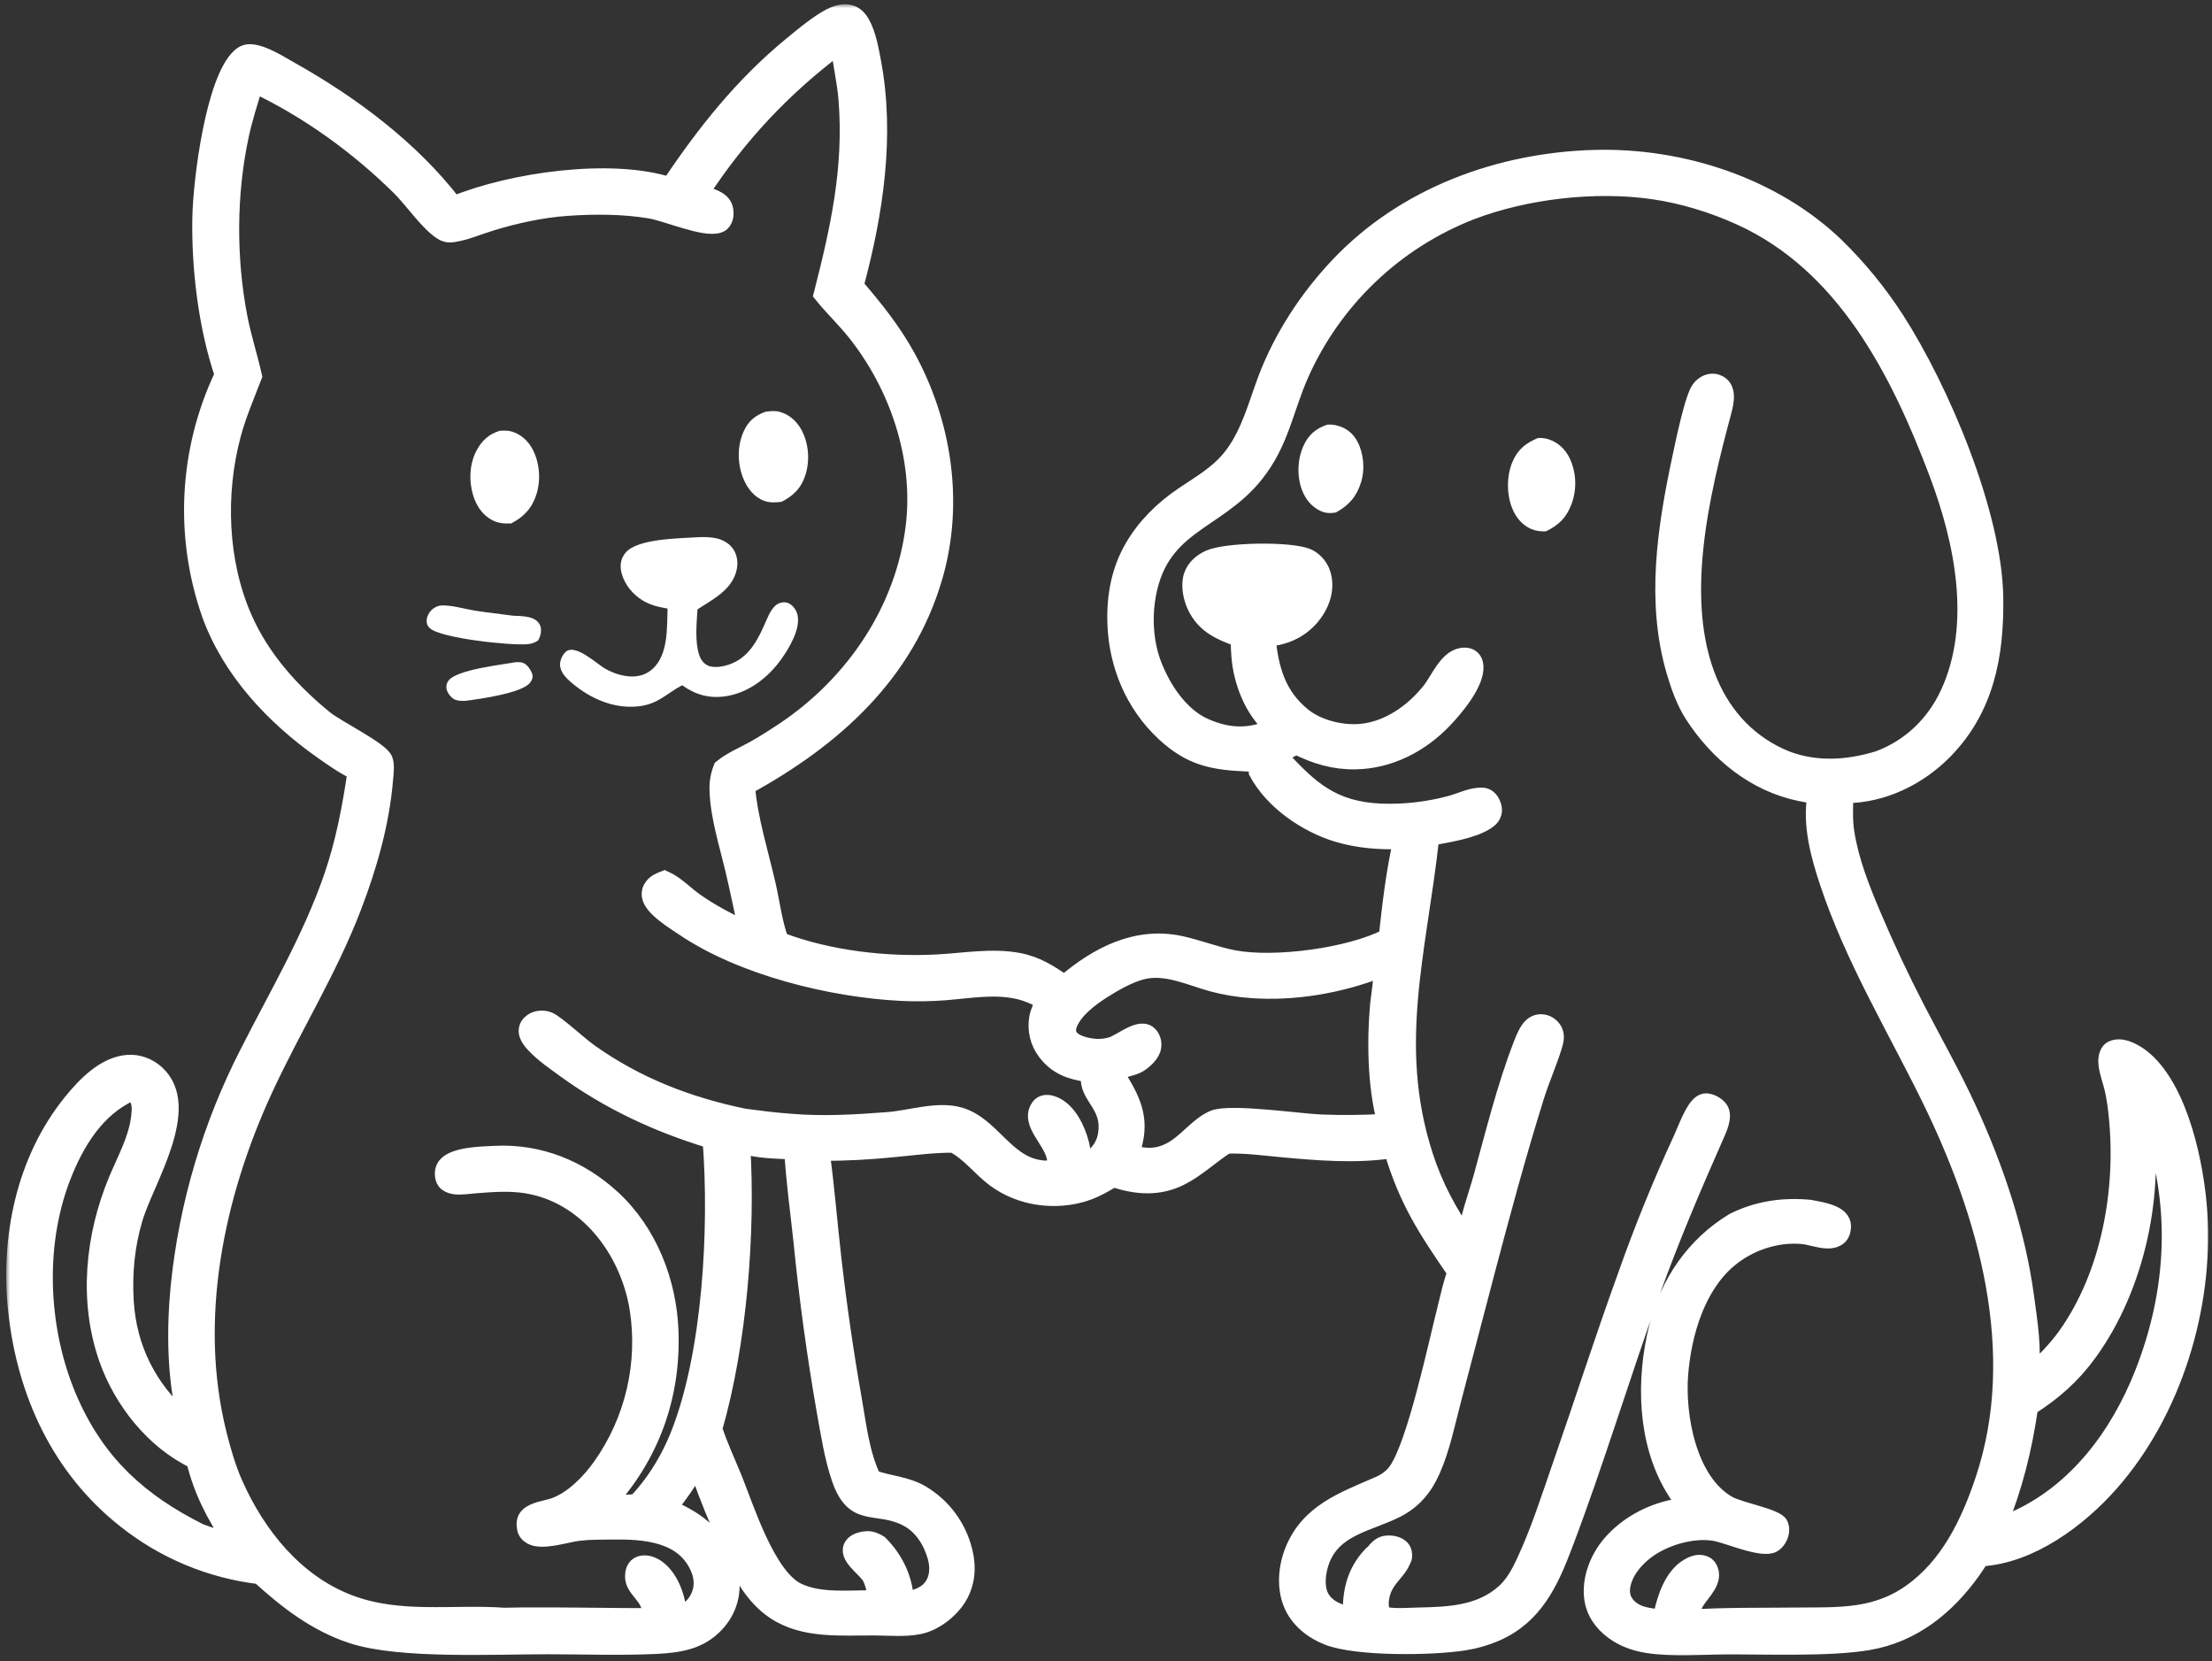 <svg width="289" height="217" viewBox="0 0 289 217" fill="none" xmlns="http://www.w3.org/2000/svg">
<rect x="0" y="0" width="289" height="217" fill="#333333" stroke="none"/>
<mask id="path-1-outside-1_52_33" maskUnits="userSpaceOnUse" x="0.812" y="0.555" width="288" height="216" fill="black">
<rect fill="white" x="0.812" y="0.555" width="288" height="216"/>
<path d="M87.457 24.123C92.049 17.257 96.999 11.038 103.414 5.774C104.787 4.647 106.2 3.467 107.708 2.529C108.674 1.927 109.911 1.33 111.076 1.64C111.768 1.824 112.279 2.369 112.625 2.973C113.456 4.426 113.808 6.446 114.115 8.08C115.934 17.769 114.379 27.9 111.843 37.306C114.333 40.199 116.677 43.118 118.534 46.473C123.36 55.194 124.952 65.707 122.158 75.334C118.443 88.139 108.954 96.572 97.647 102.788C98.011 107.058 99.407 111.434 100.36 115.613C100.898 117.972 101.196 120.529 102.026 122.794C108.309 125.187 115.866 126.04 122.533 125.676C126.008 125.486 129.669 124.822 133.114 125.481C135.411 125.921 137.17 127.015 139.053 128.351C143.394 124.654 148.519 121.993 154.329 123.278C156.659 123.794 158.885 124.688 161.241 125.132C166.512 126.126 176.262 124.856 181.133 122.354C181.588 118.276 182.07 113.906 183.006 109.916C180.226 110.02 177.459 109.808 174.782 109.012C170.646 107.781 166.231 104.759 164.158 100.885C164.157 100.801 164.157 100.717 164.155 100.633C164.128 99.724 163.849 99.822 163.003 99.787C158.434 99.6 155.515 99.034 152.048 95.807C148.031 92.068 145.85 86.854 145.679 81.392C145.57 77.882 146.182 74.484 147.97 71.428C149.582 68.671 151.83 66.468 154.459 64.677C156.94 62.987 159.303 61.722 161.11 59.236C163.197 56.365 164.084 52.883 165.308 49.609C167.386 44.055 170.774 38.893 174.838 34.6C183.509 25.441 195.962 20.9 208.421 20.581C219.697 20.293 231.704 24.168 239.916 32.058C242.891 34.959 245.529 38.185 247.782 41.676C253.678 50.839 260.559 67.038 260.729 78.041C260.846 85.547 259.549 92.591 254.103 98.142C250.708 101.603 246.029 103.891 241.143 103.925C241.106 105.54 241.021 107.081 241.266 108.687C241.833 112.411 243.268 116.011 244.725 119.468C246.501 123.655 248.437 127.773 250.527 131.812C252.772 136.138 255.177 140.384 257.217 144.814C260.78 152.549 263.64 161.034 264.769 169.494C265.199 172.719 265.783 176.21 265.343 179.451C266.904 177.856 268.541 176.278 269.84 174.456C275.541 166.468 277.494 155.42 276.509 145.808C276.384 144.588 276.224 143.347 275.939 142.153C275.705 141.174 275.326 140.204 275.186 139.206C275.102 138.604 275.125 137.848 275.492 137.333C275.735 136.991 276.099 136.851 276.499 136.795C277.777 136.613 279.361 137.605 280.268 138.405C284.991 142.566 286.988 152.293 287.392 158.396C288.21 170.778 284.039 184.478 275.769 193.837C271.619 198.534 265.337 203.221 258.851 203.619C258.521 204.143 258.178 204.659 257.824 205.167C254.452 209.935 249.962 213.574 244.108 214.564C239.057 215.419 231.024 215.11 225.725 215.125C222.334 215.135 218.588 215.465 215.248 214.945C213.619 214.692 212.07 214.143 210.734 213.162C209.249 212.071 208.195 210.576 207.969 208.722C207.67 206.275 208.679 203.647 210.23 201.767C212.61 198.883 216.419 196.995 220.13 196.662C219.596 195.99 219.103 195.286 218.656 194.554C214.881 188.363 214.736 180.202 216.451 173.351C217.905 167.541 221.313 162.553 226.462 159.455C229.613 157.876 232.951 157.407 236.44 157.727C237.639 157.976 239.457 158.194 240.359 159.078C240.67 159.382 240.845 159.78 240.84 160.217C240.834 160.715 240.654 161.353 240.246 161.665C238.959 162.651 236.899 161.631 235.456 161.508C232.04 161.217 228.509 162.417 225.904 164.616C221.753 168.12 220 174.23 219.566 179.464C219.118 184.865 220.622 193.467 225.84 196.417C227.34 197.265 231.916 198.038 232.55 199.021C232.758 199.343 232.796 199.764 232.739 200.133C232.637 200.785 232.258 201.463 231.674 201.8C230.281 202.602 225.861 200.674 224.244 200.344C221.46 199.777 217.914 200.768 215.581 202.333C213.938 203.437 212.328 205.224 212.004 207.227C211.871 208.051 212.012 208.851 212.535 209.517C213.632 210.917 215.36 211.067 216.991 211.234C217.009 211.122 217.03 211.011 217.052 210.9C217.492 208.702 218.459 205.881 220.46 204.649C221.066 204.276 221.823 203.969 222.536 204.184C222.929 204.302 223.183 204.485 223.373 204.849C224.242 206.512 222.415 208.009 221.627 209.319C221.279 209.898 221.086 210.62 220.875 211.26C225.585 210.959 230.355 211.05 235.076 210.995C238.014 210.962 240.998 211.066 243.885 210.447C245.94 210.006 247.803 209.221 249.528 208.015C254.519 204.527 257.195 198.899 259.074 193.291C264.637 176.679 259.472 158.59 252.022 143.437C247.438 134.114 242.035 125.186 238.741 115.271C237.586 111.796 236.468 107.709 237.128 104.031C236.485 103.915 235.844 103.792 235.203 103.662C229.229 102.435 224.379 98.471 221.109 93.415C220.017 91.727 219.29 89.665 218.726 87.745C216.038 78.605 217.523 68.998 219.467 59.864C219.909 57.79 220.956 52.72 221.806 51.071C222.014 50.677 222.325 50.347 222.706 50.117C223.184 49.832 223.77 49.719 224.306 49.903C226.008 50.485 225.561 52.502 225.211 53.806C222.36 64.424 218.938 78.435 223.398 89.033C225.348 93.667 228.742 97.211 233.409 99.096C237.322 100.577 241.445 100.307 245.389 99.098C249.526 97.57 252.705 94.493 254.538 90.484C258.615 81.571 256.386 70.703 253.061 61.895C248.029 48.568 240.966 34.595 227.332 28.412C223.756 26.79 219.822 25.578 215.928 25.024C208.368 23.949 199.364 24.982 192.237 27.703C182.32 31.564 174.327 39.183 169.995 48.904C167.943 53.542 167.421 57.81 164.097 61.986C158.847 68.579 151.301 68.453 149.896 78.546C149.523 81.223 149.778 84.221 150.747 86.755C151.949 89.901 154.225 93.412 157.412 94.827C160.231 96.079 162.854 96.289 165.74 95.154C165.865 95.105 165.989 95.051 166.113 94.998C163.572 92.805 162.118 88.971 161.88 85.687C161.828 84.971 161.77 84.218 161.819 83.501C159.368 82.621 157.332 81.744 156.121 79.241C155.56 78.082 155.231 76.365 155.681 75.121C156.061 74.072 156.937 73.319 157.932 72.869C160.234 71.829 168.454 71.728 170.756 72.628C171.619 72.966 172.364 73.757 172.723 74.603C173.278 75.911 173.135 77.486 172.563 78.76C171.701 80.707 170.082 82.218 168.079 82.942C167.271 83.231 166.52 83.417 165.655 83.418C166.078 87.432 166.996 90.781 170.252 93.442C172.222 95.053 175.39 95.819 177.92 95.548C181.448 95.171 184.608 92.915 186.77 90.198C187.934 88.735 188.984 85.905 191.025 85.621C191.445 85.563 191.909 85.612 192.259 85.872C192.642 86.156 192.796 86.623 192.819 87.082C192.931 89.301 190.215 92.528 188.728 94.088C185.655 97.312 181.523 99.45 177.029 99.504C174.222 99.537 171.848 98.806 169.358 97.571C168.65 97.936 167.935 98.291 167.236 98.673C171.247 103.088 174.202 105.709 180.445 105.979C183.511 106.089 186.576 105.737 189.536 104.934C190.74 104.615 191.943 103.991 193.185 103.9C193.789 103.857 194.238 103.903 194.671 104.378C195.015 104.755 195.305 105.518 195.223 106.032C195.126 106.632 194.754 107.043 194.258 107.362C192.35 108.589 189.248 109.024 187.026 109.459C185.384 124.583 181.288 137.316 186.716 152.372C187.443 154.334 188.332 156.233 189.375 158.048C190.092 159.316 190.954 160.574 191.479 161.934L191.497 161.687C191.707 159.027 192.779 156.389 193.489 153.823C195.107 147.981 196.561 141.971 198.763 136.316C199.057 135.561 199.525 134.4 200.17 133.901C200.627 133.546 201.093 133.43 201.669 133.522C202.236 133.612 202.788 134.024 203.073 134.514C203.501 135.249 203.301 135.99 203.064 136.753C202.382 138.946 201.437 141.055 200.75 143.248C198.352 150.907 196.252 158.724 194.203 166.486L189.933 182.789C189.114 185.872 188.457 189.229 187.151 192.147C186.15 194.385 184.734 196.097 182.52 197.231C178.826 199.123 174.205 199.548 172.641 204.087C172.192 205.393 171.957 207.271 172.608 208.551C173.172 209.661 174.275 210.304 175.433 210.638C175.77 210.734 176.11 210.819 176.452 210.892C176.358 207.926 176.963 205.328 179.048 203.098C179.201 202.935 179.245 202.906 179.4 202.782C179.897 202.177 180.376 201.643 181.215 201.59C181.814 201.553 182.49 201.655 182.973 202.036C183.362 202.344 183.486 202.686 183.502 203.162C183.514 203.507 183.449 203.603 183.292 203.912C182.587 205.622 180.891 206.332 180.493 208.783C180.391 209.412 180.399 210.299 180.783 210.836C181.025 210.906 181.251 210.967 181.501 210.996C182.738 211.135 184.074 211.022 185.317 210.995C189.338 210.909 193.429 210.753 196.566 207.877C197.7 206.836 198.438 205.447 199.085 204.069C200.991 200.01 202.393 195.566 203.866 191.33C206.709 183.155 209.358 174.902 212.306 166.765C214.464 160.635 216.909 154.61 219.636 148.712C220.211 147.494 221.108 144.823 222.212 144.059C222.547 143.827 222.843 143.776 223.242 143.866C223.804 143.993 224.539 144.428 224.827 144.946C225.386 145.948 224.608 147.53 224.193 148.471C221.213 155.21 218.374 161.891 215.879 168.829C211.934 179.801 208.574 191.013 204.434 201.907C202.578 206.79 200.563 211.155 195.499 213.393C194.18 213.968 192.793 214.371 191.372 214.594C187.198 215.268 177.306 215.407 173.468 213.914C171.419 213.117 169.562 211.645 168.697 209.579C167.777 207.38 168.004 204.709 168.88 202.532C170.92 197.465 175.464 195.902 180.075 193.887C180.971 193.496 181.796 192.939 182.371 192.135C184.864 188.647 187.611 175.564 188.819 170.825C189.209 169.297 189.524 167.688 190.094 166.217C186.273 160.647 183.797 156.916 181.823 150.31C177.107 151.022 172.053 150.6 167.331 150.16C164.988 149.941 162.655 149.624 160.298 149.702C158.247 151.012 156.487 152.741 154.302 153.845C151.408 155.308 148.476 155.082 145.474 154.084C144.088 154.921 142.753 155.675 141.172 156.092C137.047 157.18 132.495 156.311 129.237 153.508C127.745 152.225 126.438 150.636 124.705 149.665C124.656 149.637 124.606 149.611 124.557 149.584C121.992 149.561 119.434 149.91 116.886 150.155C113.742 150.48 110.583 150.645 107.423 150.65C108.04 155.223 108.407 159.842 108.931 164.427C109.639 170.603 110.533 176.757 111.611 182.879C112.209 186.268 112.598 189.909 114.098 193.039C116.224 193.808 118.405 193.844 120.428 195.029C123.227 196.685 125.246 199.394 126.032 202.55C126.576 204.654 126.438 206.835 125.276 208.718C124.211 210.443 122.183 212.041 120.155 212.47C118.314 212.858 116.214 212.658 114.342 212.645C109.917 212.614 105.015 213.117 101.149 210.523C99.732 209.573 98.595 208.31 97.659 206.892C96.078 204.497 91.647 194.33 91.103 191.52C90.21 193.444 88.854 195.273 87.541 196.927C89.097 197.642 90.6 198.41 91.9 199.542C94.013 201.378 95.466 203.883 95.621 206.717C95.733 208.753 95.028 210.638 93.656 212.141C91.508 214.492 88.773 214.903 85.749 215.057C81.093 215.293 76.345 215.108 71.68 215.104C64.693 215.097 52.259 215.752 45.995 213.703C41.272 212.157 37.486 209.235 33.867 205.942C27.443 205.17 21.361 202.625 16.303 198.591C7.762 191.844 3.255 182.024 2.077 171.359C1.016 161.76 3.094 151.526 9.271 143.921C11.077 141.698 13.607 139.05 16.647 138.802C18.067 138.686 19.457 139.211 20.503 140.17C25.403 144.662 19.145 154.19 17.66 159.143C16.603 162.67 16.25 166.282 16.471 169.952C16.846 176.206 19.54 181.391 24.195 185.493C22.8 179.864 22.753 173.716 23.305 167.961C24.398 157.33 27.463 146.996 32.343 137.488C36.171 129.933 40.481 122.674 43.273 114.636C44.836 110.133 45.702 105.559 46.396 100.856C46.342 100.832 46.288 100.809 46.236 100.784C44.751 100.07 43.313 99.041 41.966 98.09C35.682 93.652 30.022 87.618 27.372 80.281C23.772 70.025 24.372 58.762 29.039 48.945C26.92 42.696 26.003 35.027 26.129 28.441C26.222 23.563 27.869 10.453 31.276 7.344C31.771 6.893 32.243 6.718 32.915 6.788C34.582 6.962 36.534 8.245 37.969 9.049C45.911 13.5 53.748 19.332 59.334 26.593C66.822 23.53 79.708 21.665 87.457 24.123ZM33.334 11.18C32.694 13.327 31.99 15.485 31.519 17.675C29.873 25.329 29.846 33.727 31.322 41.407C31.825 44.028 32.654 46.55 33.235 49.145C32.265 51.675 31.178 54.182 30.475 56.802C28.411 64.497 28.726 73.461 31.963 80.769C34.269 85.976 38.07 90.222 42.443 93.794C44.08 95.131 49.758 97.865 50.3 99.209C50.588 99.924 50.414 101.115 50.35 101.881C49.872 107.577 48.264 113.159 46.232 118.479C43.041 126.829 38.322 134.317 34.598 142.401C28.251 156.182 24.868 172.344 28.621 187.324C29.167 189.505 29.816 191.761 30.728 193.815C33.694 200.491 38.645 206.67 45.65 209.331C52.23 211.83 59.058 210.545 65.894 211.023L68.288 210.982C73.911 210.95 79.531 211.072 85.154 211.08C84.954 210.434 84.776 209.678 84.435 209.094C83.987 208.323 83.04 207.454 82.775 206.638C82.594 206.081 82.627 205.281 82.957 204.783C83.183 204.441 83.514 204.263 83.911 204.204C84.727 204.083 85.546 204.48 86.157 204.99C87.856 206.408 88.633 209.006 88.799 211.14C89.8 210.395 90.713 209.717 91.249 208.544C91.767 207.409 91.729 206.173 91.267 205.025C89.406 200.398 84.228 200.066 80.014 200.11C78.542 200.126 77.044 200.109 75.582 200.286C73.953 200.483 70.849 201.576 69.372 200.752C68.953 200.518 68.659 200.188 68.561 199.708C68.427 199.054 68.456 198.42 68.965 197.939C69.773 197.178 71.317 197.031 72.343 196.682C74.725 195.872 76.978 193.557 78.405 191.554C82.67 185.557 84.408 178.124 83.243 170.857C81.979 163.327 76.608 156.116 68.693 154.881C66.49 154.537 64.292 154.717 62.084 154.888C61.277 154.95 60.381 155.098 59.575 155.035C59.163 155.002 58.669 154.868 58.34 154.61C58.004 154.347 57.871 153.989 57.825 153.574C57.77 153.072 57.875 152.582 58.201 152.186C59.337 150.809 63.025 150.762 64.725 150.681C70.504 150.406 75.824 152.574 80.044 156.453C84.849 160.869 87.398 167.395 87.644 173.839C87.97 182.411 85.137 190.229 79.352 196.525C80.561 196.292 81.829 196.267 83.057 196.185C83.399 195.839 83.726 195.48 84.04 195.108C85.922 192.891 87.467 190.24 88.55 187.545C92.831 176.891 93.674 160.371 92.8 149.018C85.847 146.906 79.474 143.944 73.582 139.641C72.43 138.799 71.168 137.935 70.154 136.932C69.532 136.316 68.684 135.485 68.773 134.528C68.818 134.057 69.103 133.658 69.487 133.399C70.146 132.953 71.058 132.905 71.781 133.224C72.75 133.651 75.785 136.442 77.053 137.345C83.173 141.71 89.906 144.305 97.234 145.823C99.293 146.094 101.353 146.36 103.426 146.501C107.573 146.848 111.874 146.593 116.016 146.273C118.971 146.044 122.506 144.801 125.416 145.653C129.553 146.865 131.365 151.839 135.768 152.528C136.455 152.635 136.939 152.694 137.558 152.333C137.814 151.896 137.861 151.628 137.742 151.129C137.211 148.884 134.463 146.818 135.553 144.794C135.755 144.421 135.971 144.193 136.385 144.075C137.05 143.887 137.902 144.264 138.436 144.632C140.078 145.76 141.151 148.29 141.461 150.217C141.556 150.805 141.582 151.411 141.617 152.005C143.036 150.997 144.15 150.017 144.451 148.196C145.049 144.582 142.336 143.498 142.201 141.07C142.188 140.833 142.164 140.597 142.151 140.359C139.87 140.045 138.027 139.408 136.568 137.489C135.562 136.166 135.188 134.548 135.474 132.913C135.598 132.206 135.945 131.532 136.249 130.887C132.368 128.341 127.858 129.316 123.508 129.668C121.603 129.815 119.691 129.843 117.782 129.752C108.622 129.309 96.891 126.411 89.267 121.248C88.068 120.436 85.066 118.641 84.858 117.06C84.788 116.532 84.911 116.111 85.238 115.7C85.649 115.184 86.223 114.972 86.819 114.739C88.401 115.436 89.457 116.659 90.844 117.64C92.918 119.109 95.149 120.272 97.451 121.336C96.873 118.745 96.358 116.137 95.743 113.556C94.957 110.251 93.841 106.785 93.702 103.383C93.656 102.237 93.8 101.339 94.212 100.27C94.254 100.236 94.294 100.201 94.337 100.167C95.511 99.221 97.029 98.589 98.348 97.859C99.758 97.08 101.128 96.201 102.466 95.304C111.515 89.24 118.053 79.573 119.342 68.662C120.392 59.775 117.229 50.419 111.688 43.474C110.304 41.74 108.685 40.21 107.298 38.485C109.498 29.857 111.27 21.974 110.549 12.979C110.363 10.656 109.812 8.415 109.56 6.12C102.356 11.544 96.623 17.641 91.678 25.182C92.663 25.548 94.19 25.876 94.661 26.93C94.879 27.418 94.909 28.195 94.686 28.685C94.504 29.087 94.284 29.324 93.858 29.451C91.902 30.034 87.112 27.906 84.911 27.541C81.41 26.96 77.601 26.952 74.074 27.204C70.732 27.443 67.373 28.179 64.167 29.158C62.569 29.647 60.887 30.386 59.241 30.634C58.644 30.724 58.197 30.66 57.68 30.332C55.861 29.176 53.83 26.164 52.159 24.514C46.729 19.154 40.24 14.448 33.334 11.18ZM147.024 139.724C146.58 139.789 146.136 139.86 145.689 139.9C147.573 142.935 149.173 145.455 148.301 149.178C148.182 149.686 148.067 150.099 147.796 150.55C149.573 151.104 151.205 151.122 152.881 150.246C154.972 149.153 156.364 146.987 158.475 146.059C160.609 145.121 169.623 146.466 172.55 146.587C175.335 146.698 178.124 146.671 180.905 146.504C179.658 141.891 179.575 135.877 180.012 131.14C180.074 130.469 180.627 127.138 180.329 126.718C175.055 128.762 169.118 129.797 163.46 129.385C161.773 129.262 160.027 128.985 158.394 128.543C155.516 127.762 152.359 126.185 149.3 126.938C147.559 127.366 145.648 128.461 144.143 129.417C142.545 130.431 140.576 131.894 139.795 133.675C139.592 134.139 139.498 134.683 139.71 135.162C140.04 135.911 140.96 136.261 141.69 136.462C142.852 136.783 144.061 136.818 145.22 136.456C146.667 136.004 149.337 133.478 150.486 135.469C150.767 135.954 150.807 136.589 150.634 137.119C150.374 137.918 149.319 138.878 148.562 139.229C148.084 139.452 147.532 139.584 147.024 139.724ZM97.022 149.687C97.73 161.071 96.544 175.676 93.37 186.644C94.074 188.849 95.122 191.033 95.987 193.184C97.543 197.053 100.323 205.894 104.24 207.783C107.23 209.224 111.207 208.675 114.437 208.749C114.226 207.878 114.067 206.824 113.636 206.036C113.034 204.936 110.339 203.321 111.315 201.857C111.695 201.286 112.596 201.061 113.237 201.022C113.882 200.982 114.444 201.247 114.978 201.579C116.951 203.547 118.252 206.149 118.381 208.97C119.776 208.622 121.108 208.275 121.894 206.937C122.532 205.851 122.508 204.541 122.175 203.359C121.604 201.336 120.379 199.396 118.48 198.404C114.526 196.337 111.544 198.742 109.638 193.123C108.7 190.358 108.237 187.315 107.719 184.448C106.43 177.092 105.415 169.691 104.677 162.261C104.262 158.34 103.702 154.399 103.474 150.464C101.466 150.348 98.926 150.346 97.022 149.687ZM26.108 200.02C27.49 200.57 28.912 200.922 30.301 201.431C28.07 198.222 26.252 194.671 25.341 190.851C20.004 188.296 15.841 182.997 13.914 177.481C11.27 169.912 12.135 161.447 15.173 154.146C16.276 151.497 17.785 148.826 18.128 145.939C18.265 144.786 18.357 143.47 17.193 142.813C12.63 144.857 9.946 149.334 8.206 153.853C4.674 163.026 5.316 174.344 9.334 183.259C12.928 191.234 18.355 196.137 26.108 200.02ZM261.155 199.432C261.734 199.117 262.3 198.794 262.917 198.558C271.124 195.01 276.681 187.55 279.896 179.407C284.152 168.628 284.736 157.233 280.751 146.264C280.604 145.858 280.502 145.584 280.164 145.292C281.862 155.76 279.27 168.065 273.006 176.729C270.856 179.703 268.364 181.922 265.272 183.872C264.487 189.349 263.232 194.304 261.155 199.432Z"/>
</mask>
<path d="M87.457 24.123C92.049 17.257 96.999 11.038 103.414 5.774C104.787 4.647 106.2 3.467 107.708 2.529C108.674 1.927 109.911 1.33 111.076 1.64C111.768 1.824 112.279 2.369 112.625 2.973C113.456 4.426 113.808 6.446 114.115 8.08C115.934 17.769 114.379 27.9 111.843 37.306C114.333 40.199 116.677 43.118 118.534 46.473C123.36 55.194 124.952 65.707 122.158 75.334C118.443 88.139 108.954 96.572 97.647 102.788C98.011 107.058 99.407 111.434 100.36 115.613C100.898 117.972 101.196 120.529 102.026 122.794C108.309 125.187 115.866 126.04 122.533 125.676C126.008 125.486 129.669 124.822 133.114 125.481C135.411 125.921 137.17 127.015 139.053 128.351C143.394 124.654 148.519 121.993 154.329 123.278C156.659 123.794 158.885 124.688 161.241 125.132C166.512 126.126 176.262 124.856 181.133 122.354C181.588 118.276 182.07 113.906 183.006 109.916C180.226 110.02 177.459 109.808 174.782 109.012C170.646 107.781 166.231 104.759 164.158 100.885C164.157 100.801 164.157 100.717 164.155 100.633C164.128 99.724 163.849 99.822 163.003 99.787C158.434 99.6 155.515 99.034 152.048 95.807C148.031 92.068 145.85 86.854 145.679 81.392C145.57 77.882 146.182 74.484 147.97 71.428C149.582 68.671 151.83 66.468 154.459 64.677C156.94 62.987 159.303 61.722 161.11 59.236C163.197 56.365 164.084 52.883 165.308 49.609C167.386 44.055 170.774 38.893 174.838 34.6C183.509 25.441 195.962 20.9 208.421 20.581C219.697 20.293 231.704 24.168 239.916 32.058C242.891 34.959 245.529 38.185 247.782 41.676C253.678 50.839 260.559 67.038 260.729 78.041C260.846 85.547 259.549 92.591 254.103 98.142C250.708 101.603 246.029 103.891 241.143 103.925C241.106 105.54 241.021 107.081 241.266 108.687C241.833 112.411 243.268 116.011 244.725 119.468C246.501 123.655 248.437 127.773 250.527 131.812C252.772 136.138 255.177 140.384 257.217 144.814C260.78 152.549 263.64 161.034 264.769 169.494C265.199 172.719 265.783 176.21 265.343 179.451C266.904 177.856 268.541 176.278 269.84 174.456C275.541 166.468 277.494 155.42 276.509 145.808C276.384 144.588 276.224 143.347 275.939 142.153C275.705 141.174 275.326 140.204 275.186 139.206C275.102 138.604 275.125 137.848 275.492 137.333C275.735 136.991 276.099 136.851 276.499 136.795C277.777 136.613 279.361 137.605 280.268 138.405C284.991 142.566 286.988 152.293 287.392 158.396C288.21 170.778 284.039 184.478 275.769 193.837C271.619 198.534 265.337 203.221 258.851 203.619C258.521 204.143 258.178 204.659 257.824 205.167C254.452 209.935 249.962 213.574 244.108 214.564C239.057 215.419 231.024 215.11 225.725 215.125C222.334 215.135 218.588 215.465 215.248 214.945C213.619 214.692 212.07 214.143 210.734 213.162C209.249 212.071 208.195 210.576 207.969 208.722C207.67 206.275 208.679 203.647 210.23 201.767C212.61 198.883 216.419 196.995 220.13 196.662C219.596 195.99 219.103 195.286 218.656 194.554C214.881 188.363 214.736 180.202 216.451 173.351C217.905 167.541 221.313 162.553 226.462 159.455C229.613 157.876 232.951 157.407 236.44 157.727C237.639 157.976 239.457 158.194 240.359 159.078C240.67 159.382 240.845 159.78 240.84 160.217C240.834 160.715 240.654 161.353 240.246 161.665C238.959 162.651 236.899 161.631 235.456 161.508C232.04 161.217 228.509 162.417 225.904 164.616C221.753 168.12 220 174.23 219.566 179.464C219.118 184.865 220.622 193.467 225.84 196.417C227.34 197.265 231.916 198.038 232.55 199.021C232.758 199.343 232.796 199.764 232.739 200.133C232.637 200.785 232.258 201.463 231.674 201.8C230.281 202.602 225.861 200.674 224.244 200.344C221.46 199.777 217.914 200.768 215.581 202.333C213.938 203.437 212.328 205.224 212.004 207.227C211.871 208.051 212.012 208.851 212.535 209.517C213.632 210.917 215.36 211.067 216.991 211.234C217.009 211.122 217.03 211.011 217.052 210.9C217.492 208.702 218.459 205.881 220.46 204.649C221.066 204.276 221.823 203.969 222.536 204.184C222.929 204.302 223.183 204.485 223.373 204.849C224.242 206.512 222.415 208.009 221.627 209.319C221.279 209.898 221.086 210.62 220.875 211.26C225.585 210.959 230.355 211.05 235.076 210.995C238.014 210.962 240.998 211.066 243.885 210.447C245.94 210.006 247.803 209.221 249.528 208.015C254.519 204.527 257.195 198.899 259.074 193.291C264.637 176.679 259.472 158.59 252.022 143.437C247.438 134.114 242.035 125.186 238.741 115.271C237.586 111.796 236.468 107.709 237.128 104.031C236.485 103.915 235.844 103.792 235.203 103.662C229.229 102.435 224.379 98.471 221.109 93.415C220.017 91.727 219.29 89.665 218.726 87.745C216.038 78.605 217.523 68.998 219.467 59.864C219.909 57.79 220.956 52.72 221.806 51.071C222.014 50.677 222.325 50.347 222.706 50.117C223.184 49.832 223.77 49.719 224.306 49.903C226.008 50.485 225.561 52.502 225.211 53.806C222.36 64.424 218.938 78.435 223.398 89.033C225.348 93.667 228.742 97.211 233.409 99.096C237.322 100.577 241.445 100.307 245.389 99.098C249.526 97.57 252.705 94.493 254.538 90.484C258.615 81.571 256.386 70.703 253.061 61.895C248.029 48.568 240.966 34.595 227.332 28.412C223.756 26.79 219.822 25.578 215.928 25.024C208.368 23.949 199.364 24.982 192.237 27.703C182.32 31.564 174.327 39.183 169.995 48.904C167.943 53.542 167.421 57.81 164.097 61.986C158.847 68.579 151.301 68.453 149.896 78.546C149.523 81.223 149.778 84.221 150.747 86.755C151.949 89.901 154.225 93.412 157.412 94.827C160.231 96.079 162.854 96.289 165.74 95.154C165.865 95.105 165.989 95.051 166.113 94.998C163.572 92.805 162.118 88.971 161.88 85.687C161.828 84.971 161.77 84.218 161.819 83.501C159.368 82.621 157.332 81.744 156.121 79.241C155.56 78.082 155.231 76.365 155.681 75.121C156.061 74.072 156.937 73.319 157.932 72.869C160.234 71.829 168.454 71.728 170.756 72.628C171.619 72.966 172.364 73.757 172.723 74.603C173.278 75.911 173.135 77.486 172.563 78.76C171.701 80.707 170.082 82.218 168.079 82.942C167.271 83.231 166.52 83.417 165.655 83.418C166.078 87.432 166.996 90.781 170.252 93.442C172.222 95.053 175.39 95.819 177.92 95.548C181.448 95.171 184.608 92.915 186.77 90.198C187.934 88.735 188.984 85.905 191.025 85.621C191.445 85.563 191.909 85.612 192.259 85.872C192.642 86.156 192.796 86.623 192.819 87.082C192.931 89.301 190.215 92.528 188.728 94.088C185.655 97.312 181.523 99.45 177.029 99.504C174.222 99.537 171.848 98.806 169.358 97.571C168.65 97.936 167.935 98.291 167.236 98.673C171.247 103.088 174.202 105.709 180.445 105.979C183.511 106.089 186.576 105.737 189.536 104.934C190.74 104.615 191.943 103.991 193.185 103.9C193.789 103.857 194.238 103.903 194.671 104.378C195.015 104.755 195.305 105.518 195.223 106.032C195.126 106.632 194.754 107.043 194.258 107.362C192.35 108.589 189.248 109.024 187.026 109.459C185.384 124.583 181.288 137.316 186.716 152.372C187.443 154.334 188.332 156.233 189.375 158.048C190.092 159.316 190.954 160.574 191.479 161.934L191.497 161.687C191.707 159.027 192.779 156.389 193.489 153.823C195.107 147.981 196.561 141.971 198.763 136.316C199.057 135.561 199.525 134.4 200.17 133.901C200.627 133.546 201.093 133.43 201.669 133.522C202.236 133.612 202.788 134.024 203.073 134.514C203.501 135.249 203.301 135.99 203.064 136.753C202.382 138.946 201.437 141.055 200.75 143.248C198.352 150.907 196.252 158.724 194.203 166.486L189.933 182.789C189.114 185.872 188.457 189.229 187.151 192.147C186.15 194.385 184.734 196.097 182.52 197.231C178.826 199.123 174.205 199.548 172.641 204.087C172.192 205.393 171.957 207.271 172.608 208.551C173.172 209.661 174.275 210.304 175.433 210.638C175.77 210.734 176.11 210.819 176.452 210.892C176.358 207.926 176.963 205.328 179.048 203.098C179.201 202.935 179.245 202.906 179.4 202.782C179.897 202.177 180.376 201.643 181.215 201.59C181.814 201.553 182.49 201.655 182.973 202.036C183.362 202.344 183.486 202.686 183.502 203.162C183.514 203.507 183.449 203.603 183.292 203.912C182.587 205.622 180.891 206.332 180.493 208.783C180.391 209.412 180.399 210.299 180.783 210.836C181.025 210.906 181.251 210.967 181.501 210.996C182.738 211.135 184.074 211.022 185.317 210.995C189.338 210.909 193.429 210.753 196.566 207.877C197.7 206.836 198.438 205.447 199.085 204.069C200.991 200.01 202.393 195.566 203.866 191.33C206.709 183.155 209.358 174.902 212.306 166.765C214.464 160.635 216.909 154.61 219.636 148.712C220.211 147.494 221.108 144.823 222.212 144.059C222.547 143.827 222.843 143.776 223.242 143.866C223.804 143.993 224.539 144.428 224.827 144.946C225.386 145.948 224.608 147.53 224.193 148.471C221.213 155.21 218.374 161.891 215.879 168.829C211.934 179.801 208.574 191.013 204.434 201.907C202.578 206.79 200.563 211.155 195.499 213.393C194.18 213.968 192.793 214.371 191.372 214.594C187.198 215.268 177.306 215.407 173.468 213.914C171.419 213.117 169.562 211.645 168.697 209.579C167.777 207.38 168.004 204.709 168.88 202.532C170.92 197.465 175.464 195.902 180.075 193.887C180.971 193.496 181.796 192.939 182.371 192.135C184.864 188.647 187.611 175.564 188.819 170.825C189.209 169.297 189.524 167.688 190.094 166.217C186.273 160.647 183.797 156.916 181.823 150.31C177.107 151.022 172.053 150.6 167.331 150.16C164.988 149.941 162.655 149.624 160.298 149.702C158.247 151.012 156.487 152.741 154.302 153.845C151.408 155.308 148.476 155.082 145.474 154.084C144.088 154.921 142.753 155.675 141.172 156.092C137.047 157.18 132.495 156.311 129.237 153.508C127.745 152.225 126.438 150.636 124.705 149.665C124.656 149.637 124.606 149.611 124.557 149.584C121.992 149.561 119.434 149.91 116.886 150.155C113.742 150.48 110.583 150.645 107.423 150.65C108.04 155.223 108.407 159.842 108.931 164.427C109.639 170.603 110.533 176.757 111.611 182.879C112.209 186.268 112.598 189.909 114.098 193.039C116.224 193.808 118.405 193.844 120.428 195.029C123.227 196.685 125.246 199.394 126.032 202.55C126.576 204.654 126.438 206.835 125.276 208.718C124.211 210.443 122.183 212.041 120.155 212.47C118.314 212.858 116.214 212.658 114.342 212.645C109.917 212.614 105.015 213.117 101.149 210.523C99.732 209.573 98.595 208.31 97.659 206.892C96.078 204.497 91.647 194.33 91.103 191.52C90.21 193.444 88.854 195.273 87.541 196.927C89.097 197.642 90.6 198.41 91.9 199.542C94.013 201.378 95.466 203.883 95.621 206.717C95.733 208.753 95.028 210.638 93.656 212.141C91.508 214.492 88.773 214.903 85.749 215.057C81.093 215.293 76.345 215.108 71.68 215.104C64.693 215.097 52.259 215.752 45.995 213.703C41.272 212.157 37.486 209.235 33.867 205.942C27.443 205.17 21.361 202.625 16.303 198.591C7.762 191.844 3.255 182.024 2.077 171.359C1.016 161.76 3.094 151.526 9.271 143.921C11.077 141.698 13.607 139.05 16.647 138.802C18.067 138.686 19.457 139.211 20.503 140.17C25.403 144.662 19.145 154.19 17.66 159.143C16.603 162.67 16.25 166.282 16.471 169.952C16.846 176.206 19.54 181.391 24.195 185.493C22.8 179.864 22.753 173.716 23.305 167.961C24.398 157.33 27.463 146.996 32.343 137.488C36.171 129.933 40.481 122.674 43.273 114.636C44.836 110.133 45.702 105.559 46.396 100.856C46.342 100.832 46.288 100.809 46.236 100.784C44.751 100.07 43.313 99.041 41.966 98.09C35.682 93.652 30.022 87.618 27.372 80.281C23.772 70.025 24.372 58.762 29.039 48.945C26.92 42.696 26.003 35.027 26.129 28.441C26.222 23.563 27.869 10.453 31.276 7.344C31.771 6.893 32.243 6.718 32.915 6.788C34.582 6.962 36.534 8.245 37.969 9.049C45.911 13.5 53.748 19.332 59.334 26.593C66.822 23.53 79.708 21.665 87.457 24.123ZM33.334 11.18C32.694 13.327 31.99 15.485 31.519 17.675C29.873 25.329 29.846 33.727 31.322 41.407C31.825 44.028 32.654 46.55 33.235 49.145C32.265 51.675 31.178 54.182 30.475 56.802C28.411 64.497 28.726 73.461 31.963 80.769C34.269 85.976 38.07 90.222 42.443 93.794C44.08 95.131 49.758 97.865 50.3 99.209C50.588 99.924 50.414 101.115 50.35 101.881C49.872 107.577 48.264 113.159 46.232 118.479C43.041 126.829 38.322 134.317 34.598 142.401C28.251 156.182 24.868 172.344 28.621 187.324C29.167 189.505 29.816 191.761 30.728 193.815C33.694 200.491 38.645 206.67 45.65 209.331C52.23 211.83 59.058 210.545 65.894 211.023L68.288 210.982C73.911 210.95 79.531 211.072 85.154 211.08C84.954 210.434 84.776 209.678 84.435 209.094C83.987 208.323 83.04 207.454 82.775 206.638C82.594 206.081 82.627 205.281 82.957 204.783C83.183 204.441 83.514 204.263 83.911 204.204C84.727 204.083 85.546 204.48 86.157 204.99C87.856 206.408 88.633 209.006 88.799 211.14C89.8 210.395 90.713 209.717 91.249 208.544C91.767 207.409 91.729 206.173 91.267 205.025C89.406 200.398 84.228 200.066 80.014 200.11C78.542 200.126 77.044 200.109 75.582 200.286C73.953 200.483 70.849 201.576 69.372 200.752C68.953 200.518 68.659 200.188 68.561 199.708C68.427 199.054 68.456 198.42 68.965 197.939C69.773 197.178 71.317 197.031 72.343 196.682C74.725 195.872 76.978 193.557 78.405 191.554C82.67 185.557 84.408 178.124 83.243 170.857C81.979 163.327 76.608 156.116 68.693 154.881C66.49 154.537 64.292 154.717 62.084 154.888C61.277 154.95 60.381 155.098 59.575 155.035C59.163 155.002 58.669 154.868 58.34 154.61C58.004 154.347 57.871 153.989 57.825 153.574C57.77 153.072 57.875 152.582 58.201 152.186C59.337 150.809 63.025 150.762 64.725 150.681C70.504 150.406 75.824 152.574 80.044 156.453C84.849 160.869 87.398 167.395 87.644 173.839C87.97 182.411 85.137 190.229 79.352 196.525C80.561 196.292 81.829 196.267 83.057 196.185C83.399 195.839 83.726 195.48 84.04 195.108C85.922 192.891 87.467 190.24 88.55 187.545C92.831 176.891 93.674 160.371 92.8 149.018C85.847 146.906 79.474 143.944 73.582 139.641C72.43 138.799 71.168 137.935 70.154 136.932C69.532 136.316 68.684 135.485 68.773 134.528C68.818 134.057 69.103 133.658 69.487 133.399C70.146 132.953 71.058 132.905 71.781 133.224C72.75 133.651 75.785 136.442 77.053 137.345C83.173 141.71 89.906 144.305 97.234 145.823C99.293 146.094 101.353 146.36 103.426 146.501C107.573 146.848 111.874 146.593 116.016 146.273C118.971 146.044 122.506 144.801 125.416 145.653C129.553 146.865 131.365 151.839 135.768 152.528C136.455 152.635 136.939 152.694 137.558 152.333C137.814 151.896 137.861 151.628 137.742 151.129C137.211 148.884 134.463 146.818 135.553 144.794C135.755 144.421 135.971 144.193 136.385 144.075C137.05 143.887 137.902 144.264 138.436 144.632C140.078 145.76 141.151 148.29 141.461 150.217C141.556 150.805 141.582 151.411 141.617 152.005C143.036 150.997 144.15 150.017 144.451 148.196C145.049 144.582 142.336 143.498 142.201 141.07C142.188 140.833 142.164 140.597 142.151 140.359C139.87 140.045 138.027 139.408 136.568 137.489C135.562 136.166 135.188 134.548 135.474 132.913C135.598 132.206 135.945 131.532 136.249 130.887C132.368 128.341 127.858 129.316 123.508 129.668C121.603 129.815 119.691 129.843 117.782 129.752C108.622 129.309 96.891 126.411 89.267 121.248C88.068 120.436 85.066 118.641 84.858 117.06C84.788 116.532 84.911 116.111 85.238 115.7C85.649 115.184 86.223 114.972 86.819 114.739C88.401 115.436 89.457 116.659 90.844 117.64C92.918 119.109 95.149 120.272 97.451 121.336C96.873 118.745 96.358 116.137 95.743 113.556C94.957 110.251 93.841 106.785 93.702 103.383C93.656 102.237 93.8 101.339 94.212 100.27C94.254 100.236 94.294 100.201 94.337 100.167C95.511 99.221 97.029 98.589 98.348 97.859C99.758 97.08 101.128 96.201 102.466 95.304C111.515 89.24 118.053 79.573 119.342 68.662C120.392 59.775 117.229 50.419 111.688 43.474C110.304 41.74 108.685 40.21 107.298 38.485C109.498 29.857 111.27 21.974 110.549 12.979C110.363 10.656 109.812 8.415 109.56 6.12C102.356 11.544 96.623 17.641 91.678 25.182C92.663 25.548 94.19 25.876 94.661 26.93C94.879 27.418 94.909 28.195 94.686 28.685C94.504 29.087 94.284 29.324 93.858 29.451C91.902 30.034 87.112 27.906 84.911 27.541C81.41 26.96 77.601 26.952 74.074 27.204C70.732 27.443 67.373 28.179 64.167 29.158C62.569 29.647 60.887 30.386 59.241 30.634C58.644 30.724 58.197 30.66 57.68 30.332C55.861 29.176 53.83 26.164 52.159 24.514C46.729 19.154 40.24 14.448 33.334 11.18ZM147.024 139.724C146.58 139.789 146.136 139.86 145.689 139.9C147.573 142.935 149.173 145.455 148.301 149.178C148.182 149.686 148.067 150.099 147.796 150.55C149.573 151.104 151.205 151.122 152.881 150.246C154.972 149.153 156.364 146.987 158.475 146.059C160.609 145.121 169.623 146.466 172.55 146.587C175.335 146.698 178.124 146.671 180.905 146.504C179.658 141.891 179.575 135.877 180.012 131.14C180.074 130.469 180.627 127.138 180.329 126.718C175.055 128.762 169.118 129.797 163.46 129.385C161.773 129.262 160.027 128.985 158.394 128.543C155.516 127.762 152.359 126.185 149.3 126.938C147.559 127.366 145.648 128.461 144.143 129.417C142.545 130.431 140.576 131.894 139.795 133.675C139.592 134.139 139.498 134.683 139.71 135.162C140.04 135.911 140.96 136.261 141.69 136.462C142.852 136.783 144.061 136.818 145.22 136.456C146.667 136.004 149.337 133.478 150.486 135.469C150.767 135.954 150.807 136.589 150.634 137.119C150.374 137.918 149.319 138.878 148.562 139.229C148.084 139.452 147.532 139.584 147.024 139.724ZM97.022 149.687C97.73 161.071 96.544 175.676 93.37 186.644C94.074 188.849 95.122 191.033 95.987 193.184C97.543 197.053 100.323 205.894 104.24 207.783C107.23 209.224 111.207 208.675 114.437 208.749C114.226 207.878 114.067 206.824 113.636 206.036C113.034 204.936 110.339 203.321 111.315 201.857C111.695 201.286 112.596 201.061 113.237 201.022C113.882 200.982 114.444 201.247 114.978 201.579C116.951 203.547 118.252 206.149 118.381 208.97C119.776 208.622 121.108 208.275 121.894 206.937C122.532 205.851 122.508 204.541 122.175 203.359C121.604 201.336 120.379 199.396 118.48 198.404C114.526 196.337 111.544 198.742 109.638 193.123C108.7 190.358 108.237 187.315 107.719 184.448C106.43 177.092 105.415 169.691 104.677 162.261C104.262 158.34 103.702 154.399 103.474 150.464C101.466 150.348 98.926 150.346 97.022 149.687ZM26.108 200.02C27.49 200.57 28.912 200.922 30.301 201.431C28.07 198.222 26.252 194.671 25.341 190.851C20.004 188.296 15.841 182.997 13.914 177.481C11.27 169.912 12.135 161.447 15.173 154.146C16.276 151.497 17.785 148.826 18.128 145.939C18.265 144.786 18.357 143.47 17.193 142.813C12.63 144.857 9.946 149.334 8.206 153.853C4.674 163.026 5.316 174.344 9.334 183.259C12.928 191.234 18.355 196.137 26.108 200.02ZM261.155 199.432C261.734 199.117 262.3 198.794 262.917 198.558C271.124 195.01 276.681 187.55 279.896 179.407C284.152 168.628 284.736 157.233 280.751 146.264C280.604 145.858 280.502 145.584 280.164 145.292C281.862 155.76 279.27 168.065 273.006 176.729C270.856 179.703 268.364 181.922 265.272 183.872C264.487 189.349 263.232 194.304 261.155 199.432Z" fill="white"/>
<path d="M87.457 24.123C92.049 17.257 96.999 11.038 103.414 5.774C104.787 4.647 106.2 3.467 107.708 2.529C108.674 1.927 109.911 1.33 111.076 1.64C111.768 1.824 112.279 2.369 112.625 2.973C113.456 4.426 113.808 6.446 114.115 8.08C115.934 17.769 114.379 27.9 111.843 37.306C114.333 40.199 116.677 43.118 118.534 46.473C123.36 55.194 124.952 65.707 122.158 75.334C118.443 88.139 108.954 96.572 97.647 102.788C98.011 107.058 99.407 111.434 100.36 115.613C100.898 117.972 101.196 120.529 102.026 122.794C108.309 125.187 115.866 126.04 122.533 125.676C126.008 125.486 129.669 124.822 133.114 125.481C135.411 125.921 137.17 127.015 139.053 128.351C143.394 124.654 148.519 121.993 154.329 123.278C156.659 123.794 158.885 124.688 161.241 125.132C166.512 126.126 176.262 124.856 181.133 122.354C181.588 118.276 182.07 113.906 183.006 109.916C180.226 110.02 177.459 109.808 174.782 109.012C170.646 107.781 166.231 104.759 164.158 100.885C164.157 100.801 164.157 100.717 164.155 100.633C164.128 99.724 163.849 99.822 163.003 99.787C158.434 99.6 155.515 99.034 152.048 95.807C148.031 92.068 145.85 86.854 145.679 81.392C145.57 77.882 146.182 74.484 147.97 71.428C149.582 68.671 151.83 66.468 154.459 64.677C156.94 62.987 159.303 61.722 161.11 59.236C163.197 56.365 164.084 52.883 165.308 49.609C167.386 44.055 170.774 38.893 174.838 34.6C183.509 25.441 195.962 20.9 208.421 20.581C219.697 20.293 231.704 24.168 239.916 32.058C242.891 34.959 245.529 38.185 247.782 41.676C253.678 50.839 260.559 67.038 260.729 78.041C260.846 85.547 259.549 92.591 254.103 98.142C250.708 101.603 246.029 103.891 241.143 103.925C241.106 105.54 241.021 107.081 241.266 108.687C241.833 112.411 243.268 116.011 244.725 119.468C246.501 123.655 248.437 127.773 250.527 131.812C252.772 136.138 255.177 140.384 257.217 144.814C260.78 152.549 263.64 161.034 264.769 169.494C265.199 172.719 265.783 176.21 265.343 179.451C266.904 177.856 268.541 176.278 269.84 174.456C275.541 166.468 277.494 155.42 276.509 145.808C276.384 144.588 276.224 143.347 275.939 142.153C275.705 141.174 275.326 140.204 275.186 139.206C275.102 138.604 275.125 137.848 275.492 137.333C275.735 136.991 276.099 136.851 276.499 136.795C277.777 136.613 279.361 137.605 280.268 138.405C284.991 142.566 286.988 152.293 287.392 158.396C288.21 170.778 284.039 184.478 275.769 193.837C271.619 198.534 265.337 203.221 258.851 203.619C258.521 204.143 258.178 204.659 257.824 205.167C254.452 209.935 249.962 213.574 244.108 214.564C239.057 215.419 231.024 215.11 225.725 215.125C222.334 215.135 218.588 215.465 215.248 214.945C213.619 214.692 212.07 214.143 210.734 213.162C209.249 212.071 208.195 210.576 207.969 208.722C207.67 206.275 208.679 203.647 210.23 201.767C212.61 198.883 216.419 196.995 220.13 196.662C219.596 195.99 219.103 195.286 218.656 194.554C214.881 188.363 214.736 180.202 216.451 173.351C217.905 167.541 221.313 162.553 226.462 159.455C229.613 157.876 232.951 157.407 236.44 157.727C237.639 157.976 239.457 158.194 240.359 159.078C240.67 159.382 240.845 159.78 240.84 160.217C240.834 160.715 240.654 161.353 240.246 161.665C238.959 162.651 236.899 161.631 235.456 161.508C232.04 161.217 228.509 162.417 225.904 164.616C221.753 168.12 220 174.23 219.566 179.464C219.118 184.865 220.622 193.467 225.84 196.417C227.34 197.265 231.916 198.038 232.55 199.021C232.758 199.343 232.796 199.764 232.739 200.133C232.637 200.785 232.258 201.463 231.674 201.8C230.281 202.602 225.861 200.674 224.244 200.344C221.46 199.777 217.914 200.768 215.581 202.333C213.938 203.437 212.328 205.224 212.004 207.227C211.871 208.051 212.012 208.851 212.535 209.517C213.632 210.917 215.36 211.067 216.991 211.234C217.009 211.122 217.03 211.011 217.052 210.9C217.492 208.702 218.459 205.881 220.46 204.649C221.066 204.276 221.823 203.969 222.536 204.184C222.929 204.302 223.183 204.485 223.373 204.849C224.242 206.512 222.415 208.009 221.627 209.319C221.279 209.898 221.086 210.62 220.875 211.26C225.585 210.959 230.355 211.05 235.076 210.995C238.014 210.962 240.998 211.066 243.885 210.447C245.94 210.006 247.803 209.221 249.528 208.015C254.519 204.527 257.195 198.899 259.074 193.291C264.637 176.679 259.472 158.59 252.022 143.437C247.438 134.114 242.035 125.186 238.741 115.271C237.586 111.796 236.468 107.709 237.128 104.031C236.485 103.915 235.844 103.792 235.203 103.662C229.229 102.435 224.379 98.471 221.109 93.415C220.017 91.727 219.29 89.665 218.726 87.745C216.038 78.605 217.523 68.998 219.467 59.864C219.909 57.79 220.956 52.72 221.806 51.071C222.014 50.677 222.325 50.347 222.706 50.117C223.184 49.832 223.77 49.719 224.306 49.903C226.008 50.485 225.561 52.502 225.211 53.806C222.36 64.424 218.938 78.435 223.398 89.033C225.348 93.667 228.742 97.211 233.409 99.096C237.322 100.577 241.445 100.307 245.389 99.098C249.526 97.57 252.705 94.493 254.538 90.484C258.615 81.571 256.386 70.703 253.061 61.895C248.029 48.568 240.966 34.595 227.332 28.412C223.756 26.79 219.822 25.578 215.928 25.024C208.368 23.949 199.364 24.982 192.237 27.703C182.32 31.564 174.327 39.183 169.995 48.904C167.943 53.542 167.421 57.81 164.097 61.986C158.847 68.579 151.301 68.453 149.896 78.546C149.523 81.223 149.778 84.221 150.747 86.755C151.949 89.901 154.225 93.412 157.412 94.827C160.231 96.079 162.854 96.289 165.74 95.154C165.865 95.105 165.989 95.051 166.113 94.998C163.572 92.805 162.118 88.971 161.88 85.687C161.828 84.971 161.77 84.218 161.819 83.501C159.368 82.621 157.332 81.744 156.121 79.241C155.56 78.082 155.231 76.365 155.681 75.121C156.061 74.072 156.937 73.319 157.932 72.869C160.234 71.829 168.454 71.728 170.756 72.628C171.619 72.966 172.364 73.757 172.723 74.603C173.278 75.911 173.135 77.486 172.563 78.76C171.701 80.707 170.082 82.218 168.079 82.942C167.271 83.231 166.52 83.417 165.655 83.418C166.078 87.432 166.996 90.781 170.252 93.442C172.222 95.053 175.39 95.819 177.92 95.548C181.448 95.171 184.608 92.915 186.77 90.198C187.934 88.735 188.984 85.905 191.025 85.621C191.445 85.563 191.909 85.612 192.259 85.872C192.642 86.156 192.796 86.623 192.819 87.082C192.931 89.301 190.215 92.528 188.728 94.088C185.655 97.312 181.523 99.45 177.029 99.504C174.222 99.537 171.848 98.806 169.358 97.571C168.65 97.936 167.935 98.291 167.236 98.673C171.247 103.088 174.202 105.709 180.445 105.979C183.511 106.089 186.576 105.737 189.536 104.934C190.74 104.615 191.943 103.991 193.185 103.9C193.789 103.857 194.238 103.903 194.671 104.378C195.015 104.755 195.305 105.518 195.223 106.032C195.126 106.632 194.754 107.043 194.258 107.362C192.35 108.589 189.248 109.024 187.026 109.459C185.384 124.583 181.288 137.316 186.716 152.372C187.443 154.334 188.332 156.233 189.375 158.048C190.092 159.316 190.954 160.574 191.479 161.934L191.497 161.687C191.707 159.027 192.779 156.389 193.489 153.823C195.107 147.981 196.561 141.971 198.763 136.316C199.057 135.561 199.525 134.4 200.17 133.901C200.627 133.546 201.093 133.43 201.669 133.522C202.236 133.612 202.788 134.024 203.073 134.514C203.501 135.249 203.301 135.99 203.064 136.753C202.382 138.946 201.437 141.055 200.75 143.248C198.352 150.907 196.252 158.724 194.203 166.486L189.933 182.789C189.114 185.872 188.457 189.229 187.151 192.147C186.15 194.385 184.734 196.097 182.52 197.231C178.826 199.123 174.205 199.548 172.641 204.087C172.192 205.393 171.957 207.271 172.608 208.551C173.172 209.661 174.275 210.304 175.433 210.638C175.77 210.734 176.11 210.819 176.452 210.892C176.358 207.926 176.963 205.328 179.048 203.098C179.201 202.935 179.245 202.906 179.4 202.782C179.897 202.177 180.376 201.643 181.215 201.59C181.814 201.553 182.49 201.655 182.973 202.036C183.362 202.344 183.486 202.686 183.502 203.162C183.514 203.507 183.449 203.603 183.292 203.912C182.587 205.622 180.891 206.332 180.493 208.783C180.391 209.412 180.399 210.299 180.783 210.836C181.025 210.906 181.251 210.967 181.501 210.996C182.738 211.135 184.074 211.022 185.317 210.995C189.338 210.909 193.429 210.753 196.566 207.877C197.7 206.836 198.438 205.447 199.085 204.069C200.991 200.01 202.393 195.566 203.866 191.33C206.709 183.155 209.358 174.902 212.306 166.765C214.464 160.635 216.909 154.61 219.636 148.712C220.211 147.494 221.108 144.823 222.212 144.059C222.547 143.827 222.843 143.776 223.242 143.866C223.804 143.993 224.539 144.428 224.827 144.946C225.386 145.948 224.608 147.53 224.193 148.471C221.213 155.21 218.374 161.891 215.879 168.829C211.934 179.801 208.574 191.013 204.434 201.907C202.578 206.79 200.563 211.155 195.499 213.393C194.18 213.968 192.793 214.371 191.372 214.594C187.198 215.268 177.306 215.407 173.468 213.914C171.419 213.117 169.562 211.645 168.697 209.579C167.777 207.38 168.004 204.709 168.88 202.532C170.92 197.465 175.464 195.902 180.075 193.887C180.971 193.496 181.796 192.939 182.371 192.135C184.864 188.647 187.611 175.564 188.819 170.825C189.209 169.297 189.524 167.688 190.094 166.217C186.273 160.647 183.797 156.916 181.823 150.31C177.107 151.022 172.053 150.6 167.331 150.16C164.988 149.941 162.655 149.624 160.298 149.702C158.247 151.012 156.487 152.741 154.302 153.845C151.408 155.308 148.476 155.082 145.474 154.084C144.088 154.921 142.753 155.675 141.172 156.092C137.047 157.18 132.495 156.311 129.237 153.508C127.745 152.225 126.438 150.636 124.705 149.665C124.656 149.637 124.606 149.611 124.557 149.584C121.992 149.561 119.434 149.91 116.886 150.155C113.742 150.48 110.583 150.645 107.423 150.65C108.04 155.223 108.407 159.842 108.931 164.427C109.639 170.603 110.533 176.757 111.611 182.879C112.209 186.268 112.598 189.909 114.098 193.039C116.224 193.808 118.405 193.844 120.428 195.029C123.227 196.685 125.246 199.394 126.032 202.55C126.576 204.654 126.438 206.835 125.276 208.718C124.211 210.443 122.183 212.041 120.155 212.47C118.314 212.858 116.214 212.658 114.342 212.645C109.917 212.614 105.015 213.117 101.149 210.523C99.732 209.573 98.595 208.31 97.659 206.892C96.078 204.497 91.647 194.33 91.103 191.52C90.21 193.444 88.854 195.273 87.541 196.927C89.097 197.642 90.6 198.41 91.9 199.542C94.013 201.378 95.466 203.883 95.621 206.717C95.733 208.753 95.028 210.638 93.656 212.141C91.508 214.492 88.773 214.903 85.749 215.057C81.093 215.293 76.345 215.108 71.68 215.104C64.693 215.097 52.259 215.752 45.995 213.703C41.272 212.157 37.486 209.235 33.867 205.942C27.443 205.17 21.361 202.625 16.303 198.591C7.762 191.844 3.255 182.024 2.077 171.359C1.016 161.76 3.094 151.526 9.271 143.921C11.077 141.698 13.607 139.05 16.647 138.802C18.067 138.686 19.457 139.211 20.503 140.17C25.403 144.662 19.145 154.19 17.66 159.143C16.603 162.67 16.25 166.282 16.471 169.952C16.846 176.206 19.54 181.391 24.195 185.493C22.8 179.864 22.753 173.716 23.305 167.961C24.398 157.33 27.463 146.996 32.343 137.488C36.171 129.933 40.481 122.674 43.273 114.636C44.836 110.133 45.702 105.559 46.396 100.856C46.342 100.832 46.288 100.809 46.236 100.784C44.751 100.07 43.313 99.041 41.966 98.09C35.682 93.652 30.022 87.618 27.372 80.281C23.772 70.025 24.372 58.762 29.039 48.945C26.92 42.696 26.003 35.027 26.129 28.441C26.222 23.563 27.869 10.453 31.276 7.344C31.771 6.893 32.243 6.718 32.915 6.788C34.582 6.962 36.534 8.245 37.969 9.049C45.911 13.5 53.748 19.332 59.334 26.593C66.822 23.53 79.708 21.665 87.457 24.123ZM33.334 11.18C32.694 13.327 31.99 15.485 31.519 17.675C29.873 25.329 29.846 33.727 31.322 41.407C31.825 44.028 32.654 46.55 33.235 49.145C32.265 51.675 31.178 54.182 30.475 56.802C28.411 64.497 28.726 73.461 31.963 80.769C34.269 85.976 38.07 90.222 42.443 93.794C44.08 95.131 49.758 97.865 50.3 99.209C50.588 99.924 50.414 101.115 50.35 101.881C49.872 107.577 48.264 113.159 46.232 118.479C43.041 126.829 38.322 134.317 34.598 142.401C28.251 156.182 24.868 172.344 28.621 187.324C29.167 189.505 29.816 191.761 30.728 193.815C33.694 200.491 38.645 206.67 45.65 209.331C52.23 211.83 59.058 210.545 65.894 211.023L68.288 210.982C73.911 210.95 79.531 211.072 85.154 211.08C84.954 210.434 84.776 209.678 84.435 209.094C83.987 208.323 83.04 207.454 82.775 206.638C82.594 206.081 82.627 205.281 82.957 204.783C83.183 204.441 83.514 204.263 83.911 204.204C84.727 204.083 85.546 204.48 86.157 204.99C87.856 206.408 88.633 209.006 88.799 211.14C89.8 210.395 90.713 209.717 91.249 208.544C91.767 207.409 91.729 206.173 91.267 205.025C89.406 200.398 84.228 200.066 80.014 200.11C78.542 200.126 77.044 200.109 75.582 200.286C73.953 200.483 70.849 201.576 69.372 200.752C68.953 200.518 68.659 200.188 68.561 199.708C68.427 199.054 68.456 198.42 68.965 197.939C69.773 197.178 71.317 197.031 72.343 196.682C74.725 195.872 76.978 193.557 78.405 191.554C82.67 185.557 84.408 178.124 83.243 170.857C81.979 163.327 76.608 156.116 68.693 154.881C66.49 154.537 64.292 154.717 62.084 154.888C61.277 154.95 60.381 155.098 59.575 155.035C59.163 155.002 58.669 154.868 58.34 154.61C58.004 154.347 57.871 153.989 57.825 153.574C57.77 153.072 57.875 152.582 58.201 152.186C59.337 150.809 63.025 150.762 64.725 150.681C70.504 150.406 75.824 152.574 80.044 156.453C84.849 160.869 87.398 167.395 87.644 173.839C87.97 182.411 85.137 190.229 79.352 196.525C80.561 196.292 81.829 196.267 83.057 196.185C83.399 195.839 83.726 195.48 84.04 195.108C85.922 192.891 87.467 190.24 88.55 187.545C92.831 176.891 93.674 160.371 92.8 149.018C85.847 146.906 79.474 143.944 73.582 139.641C72.43 138.799 71.168 137.935 70.154 136.932C69.532 136.316 68.684 135.485 68.773 134.528C68.818 134.057 69.103 133.658 69.487 133.399C70.146 132.953 71.058 132.905 71.781 133.224C72.75 133.651 75.785 136.442 77.053 137.345C83.173 141.71 89.906 144.305 97.234 145.823C99.293 146.094 101.353 146.36 103.426 146.501C107.573 146.848 111.874 146.593 116.016 146.273C118.971 146.044 122.506 144.801 125.416 145.653C129.553 146.865 131.365 151.839 135.768 152.528C136.455 152.635 136.939 152.694 137.558 152.333C137.814 151.896 137.861 151.628 137.742 151.129C137.211 148.884 134.463 146.818 135.553 144.794C135.755 144.421 135.971 144.193 136.385 144.075C137.05 143.887 137.902 144.264 138.436 144.632C140.078 145.76 141.151 148.29 141.461 150.217C141.556 150.805 141.582 151.411 141.617 152.005C143.036 150.997 144.15 150.017 144.451 148.196C145.049 144.582 142.336 143.498 142.201 141.07C142.188 140.833 142.164 140.597 142.151 140.359C139.87 140.045 138.027 139.408 136.568 137.489C135.562 136.166 135.188 134.548 135.474 132.913C135.598 132.206 135.945 131.532 136.249 130.887C132.368 128.341 127.858 129.316 123.508 129.668C121.603 129.815 119.691 129.843 117.782 129.752C108.622 129.309 96.891 126.411 89.267 121.248C88.068 120.436 85.066 118.641 84.858 117.06C84.788 116.532 84.911 116.111 85.238 115.7C85.649 115.184 86.223 114.972 86.819 114.739C88.401 115.436 89.457 116.659 90.844 117.64C92.918 119.109 95.149 120.272 97.451 121.336C96.873 118.745 96.358 116.137 95.743 113.556C94.957 110.251 93.841 106.785 93.702 103.383C93.656 102.237 93.8 101.339 94.212 100.27C94.254 100.236 94.294 100.201 94.337 100.167C95.511 99.221 97.029 98.589 98.348 97.859C99.758 97.08 101.128 96.201 102.466 95.304C111.515 89.24 118.053 79.573 119.342 68.662C120.392 59.775 117.229 50.419 111.688 43.474C110.304 41.74 108.685 40.21 107.298 38.485C109.498 29.857 111.27 21.974 110.549 12.979C110.363 10.656 109.812 8.415 109.56 6.12C102.356 11.544 96.623 17.641 91.678 25.182C92.663 25.548 94.19 25.876 94.661 26.93C94.879 27.418 94.909 28.195 94.686 28.685C94.504 29.087 94.284 29.324 93.858 29.451C91.902 30.034 87.112 27.906 84.911 27.541C81.41 26.96 77.601 26.952 74.074 27.204C70.732 27.443 67.373 28.179 64.167 29.158C62.569 29.647 60.887 30.386 59.241 30.634C58.644 30.724 58.197 30.66 57.68 30.332C55.861 29.176 53.83 26.164 52.159 24.514C46.729 19.154 40.24 14.448 33.334 11.18ZM147.024 139.724C146.58 139.789 146.136 139.86 145.689 139.9C147.573 142.935 149.173 145.455 148.301 149.178C148.182 149.686 148.067 150.099 147.796 150.55C149.573 151.104 151.205 151.122 152.881 150.246C154.972 149.153 156.364 146.987 158.475 146.059C160.609 145.121 169.623 146.466 172.55 146.587C175.335 146.698 178.124 146.671 180.905 146.504C179.658 141.891 179.575 135.877 180.012 131.14C180.074 130.469 180.627 127.138 180.329 126.718C175.055 128.762 169.118 129.797 163.46 129.385C161.773 129.262 160.027 128.985 158.394 128.543C155.516 127.762 152.359 126.185 149.3 126.938C147.559 127.366 145.648 128.461 144.143 129.417C142.545 130.431 140.576 131.894 139.795 133.675C139.592 134.139 139.498 134.683 139.71 135.162C140.04 135.911 140.96 136.261 141.69 136.462C142.852 136.783 144.061 136.818 145.22 136.456C146.667 136.004 149.337 133.478 150.486 135.469C150.767 135.954 150.807 136.589 150.634 137.119C150.374 137.918 149.319 138.878 148.562 139.229C148.084 139.452 147.532 139.584 147.024 139.724ZM97.022 149.687C97.73 161.071 96.544 175.676 93.37 186.644C94.074 188.849 95.122 191.033 95.987 193.184C97.543 197.053 100.323 205.894 104.24 207.783C107.23 209.224 111.207 208.675 114.437 208.749C114.226 207.878 114.067 206.824 113.636 206.036C113.034 204.936 110.339 203.321 111.315 201.857C111.695 201.286 112.596 201.061 113.237 201.022C113.882 200.982 114.444 201.247 114.978 201.579C116.951 203.547 118.252 206.149 118.381 208.97C119.776 208.622 121.108 208.275 121.894 206.937C122.532 205.851 122.508 204.541 122.175 203.359C121.604 201.336 120.379 199.396 118.48 198.404C114.526 196.337 111.544 198.742 109.638 193.123C108.7 190.358 108.237 187.315 107.719 184.448C106.43 177.092 105.415 169.691 104.677 162.261C104.262 158.34 103.702 154.399 103.474 150.464C101.466 150.348 98.926 150.346 97.022 149.687ZM26.108 200.02C27.49 200.57 28.912 200.922 30.301 201.431C28.07 198.222 26.252 194.671 25.341 190.851C20.004 188.296 15.841 182.997 13.914 177.481C11.27 169.912 12.135 161.447 15.173 154.146C16.276 151.497 17.785 148.826 18.128 145.939C18.265 144.786 18.357 143.47 17.193 142.813C12.63 144.857 9.946 149.334 8.206 153.853C4.674 163.026 5.316 174.344 9.334 183.259C12.928 191.234 18.355 196.137 26.108 200.02ZM261.155 199.432C261.734 199.117 262.3 198.794 262.917 198.558C271.124 195.01 276.681 187.55 279.896 179.407C284.152 168.628 284.736 157.233 280.751 146.264C280.604 145.858 280.502 145.584 280.164 145.292C281.862 155.76 279.27 168.065 273.006 176.729C270.856 179.703 268.364 181.922 265.272 183.872C264.487 189.349 263.232 194.304 261.155 199.432Z" stroke="white" stroke-width="2" mask="url(#path-1-outside-1_52_33)"/>
<path d="M200.964 57.21C201.421 57.207 201.838 57.23 202.277 57.37C203.583 57.79 204.536 58.696 205.112 59.931C205.948 61.769 206.035 63.86 205.354 65.761C204.68 67.608 203.679 68.584 201.969 69.416C201.353 69.435 200.668 69.366 200.095 69.126C198.928 68.639 198.077 67.626 197.6 66.477C196.825 64.616 196.821 62.195 197.603 60.336C198.289 58.705 199.374 57.854 200.964 57.21Z" fill="white"/>
<path d="M91.158 70.179C91.849 70.132 92.644 70.16 93.329 70.267C94.28 70.417 95.225 70.901 95.781 71.707C96.316 72.486 96.446 73.468 96.257 74.383C95.714 77.012 93.183 78.273 91.13 79.596C91.009 81.373 90.775 83.843 91.351 85.555C91.549 86.144 91.901 86.668 92.479 86.936C93.38 87.351 94.765 87.025 95.635 86.664C98.094 85.643 99.169 83.231 100.159 80.96C100.503 80.17 101.026 79.025 101.933 78.76C102.397 78.625 102.82 78.643 103.232 78.916C103.743 79.253 104.091 79.803 104.21 80.399C104.572 82.214 103.118 84.639 102.104 86.068C100.383 88.496 97.839 90.494 94.833 90.949C92.676 91.275 90.866 90.767 89.126 89.514C87.088 90.581 86.018 91.979 83.428 92.269C80.217 92.629 77.148 91.267 74.735 89.237C74.036 88.65 73.216 87.862 73.171 86.887C73.144 86.291 73.468 85.545 73.917 85.15C75.183 84.038 77.947 86.722 79.088 87.364C80.037 87.898 81.115 88.274 82.205 88.357C83.373 88.445 84.467 88.14 85.326 87.321C87.316 85.427 87.13 82.029 87.219 79.499C85.821 79.262 84.652 78.976 83.476 78.11C82.293 77.238 81.294 75.826 81.112 74.34C81.013 73.537 81.228 72.785 81.757 72.171C83.323 70.347 88.768 70.34 91.158 70.179Z" fill="white"/>
<path d="M99.981 53.796C100.548 53.713 101.191 53.639 101.753 53.771C103.042 54.075 104.068 54.983 104.695 56.125C105.646 57.856 105.829 60.064 105.259 61.947C104.721 63.725 103.716 64.725 102.118 65.553C101.338 65.648 100.565 65.699 99.813 65.416C98.511 64.925 97.644 63.784 97.125 62.536C96.334 60.631 96.299 58.279 97.147 56.385C97.754 55.031 98.612 54.306 99.981 53.796Z" fill="white"/>
<path d="M65.32 56.267C65.837 56.252 66.377 56.225 66.877 56.376C68.049 56.731 68.989 57.583 69.563 58.65C70.504 60.402 70.683 62.654 70.095 64.546C69.532 66.36 68.448 67.521 66.787 68.378C65.905 68.424 65.071 68.357 64.277 67.933C63.001 67.252 62.212 66.029 61.806 64.671C61.232 62.754 61.339 60.545 62.302 58.774C62.983 57.523 63.953 56.661 65.32 56.267Z" fill="white"/>
<path d="M70.302 83.673C69.851 83.95 69.497 84.093 68.966 84.148C66.857 84.365 57.664 83.402 56.178 82.077C55.865 81.797 55.75 81.552 55.742 81.127C55.732 80.546 56.096 79.902 56.54 79.548C56.861 79.293 57.262 79.112 57.675 79.093C59.002 79.03 60.675 79.549 62.001 79.761C63.667 80.026 65.349 80.192 67.019 80.43C68.018 80.49 69.543 80.434 70.27 81.247C70.622 81.64 70.711 82.03 70.675 82.542C70.647 82.938 70.495 83.329 70.302 83.673Z" fill="white"/>
<path d="M67.295 86.516C67.758 86.487 68.171 86.459 68.585 86.72C68.993 86.978 69.505 87.725 69.573 88.205C69.628 88.591 69.475 88.892 69.246 89.19C68.198 90.554 62.528 91.343 60.736 91.558C60.31 91.567 59.757 91.555 59.373 91.358C58.919 91.124 58.416 90.489 58.34 89.974C58.282 89.588 58.35 89.257 58.579 88.937C59.623 87.473 65.482 86.853 67.295 86.516Z" fill="white"/>
<path d="M173.405 55.477C173.866 55.439 174.248 55.475 174.698 55.59C175.865 55.887 176.763 56.59 177.331 57.651C178.166 59.212 178.354 61.287 177.833 62.975C177.253 64.854 176.215 66.05 174.515 66.953C173.831 67.068 173.204 67.054 172.565 66.764C171.361 66.218 170.561 65.217 170.099 63.995C169.421 62.201 169.509 59.951 170.314 58.212C170.987 56.757 171.913 55.989 173.405 55.477Z" fill="white"/>
</svg>
